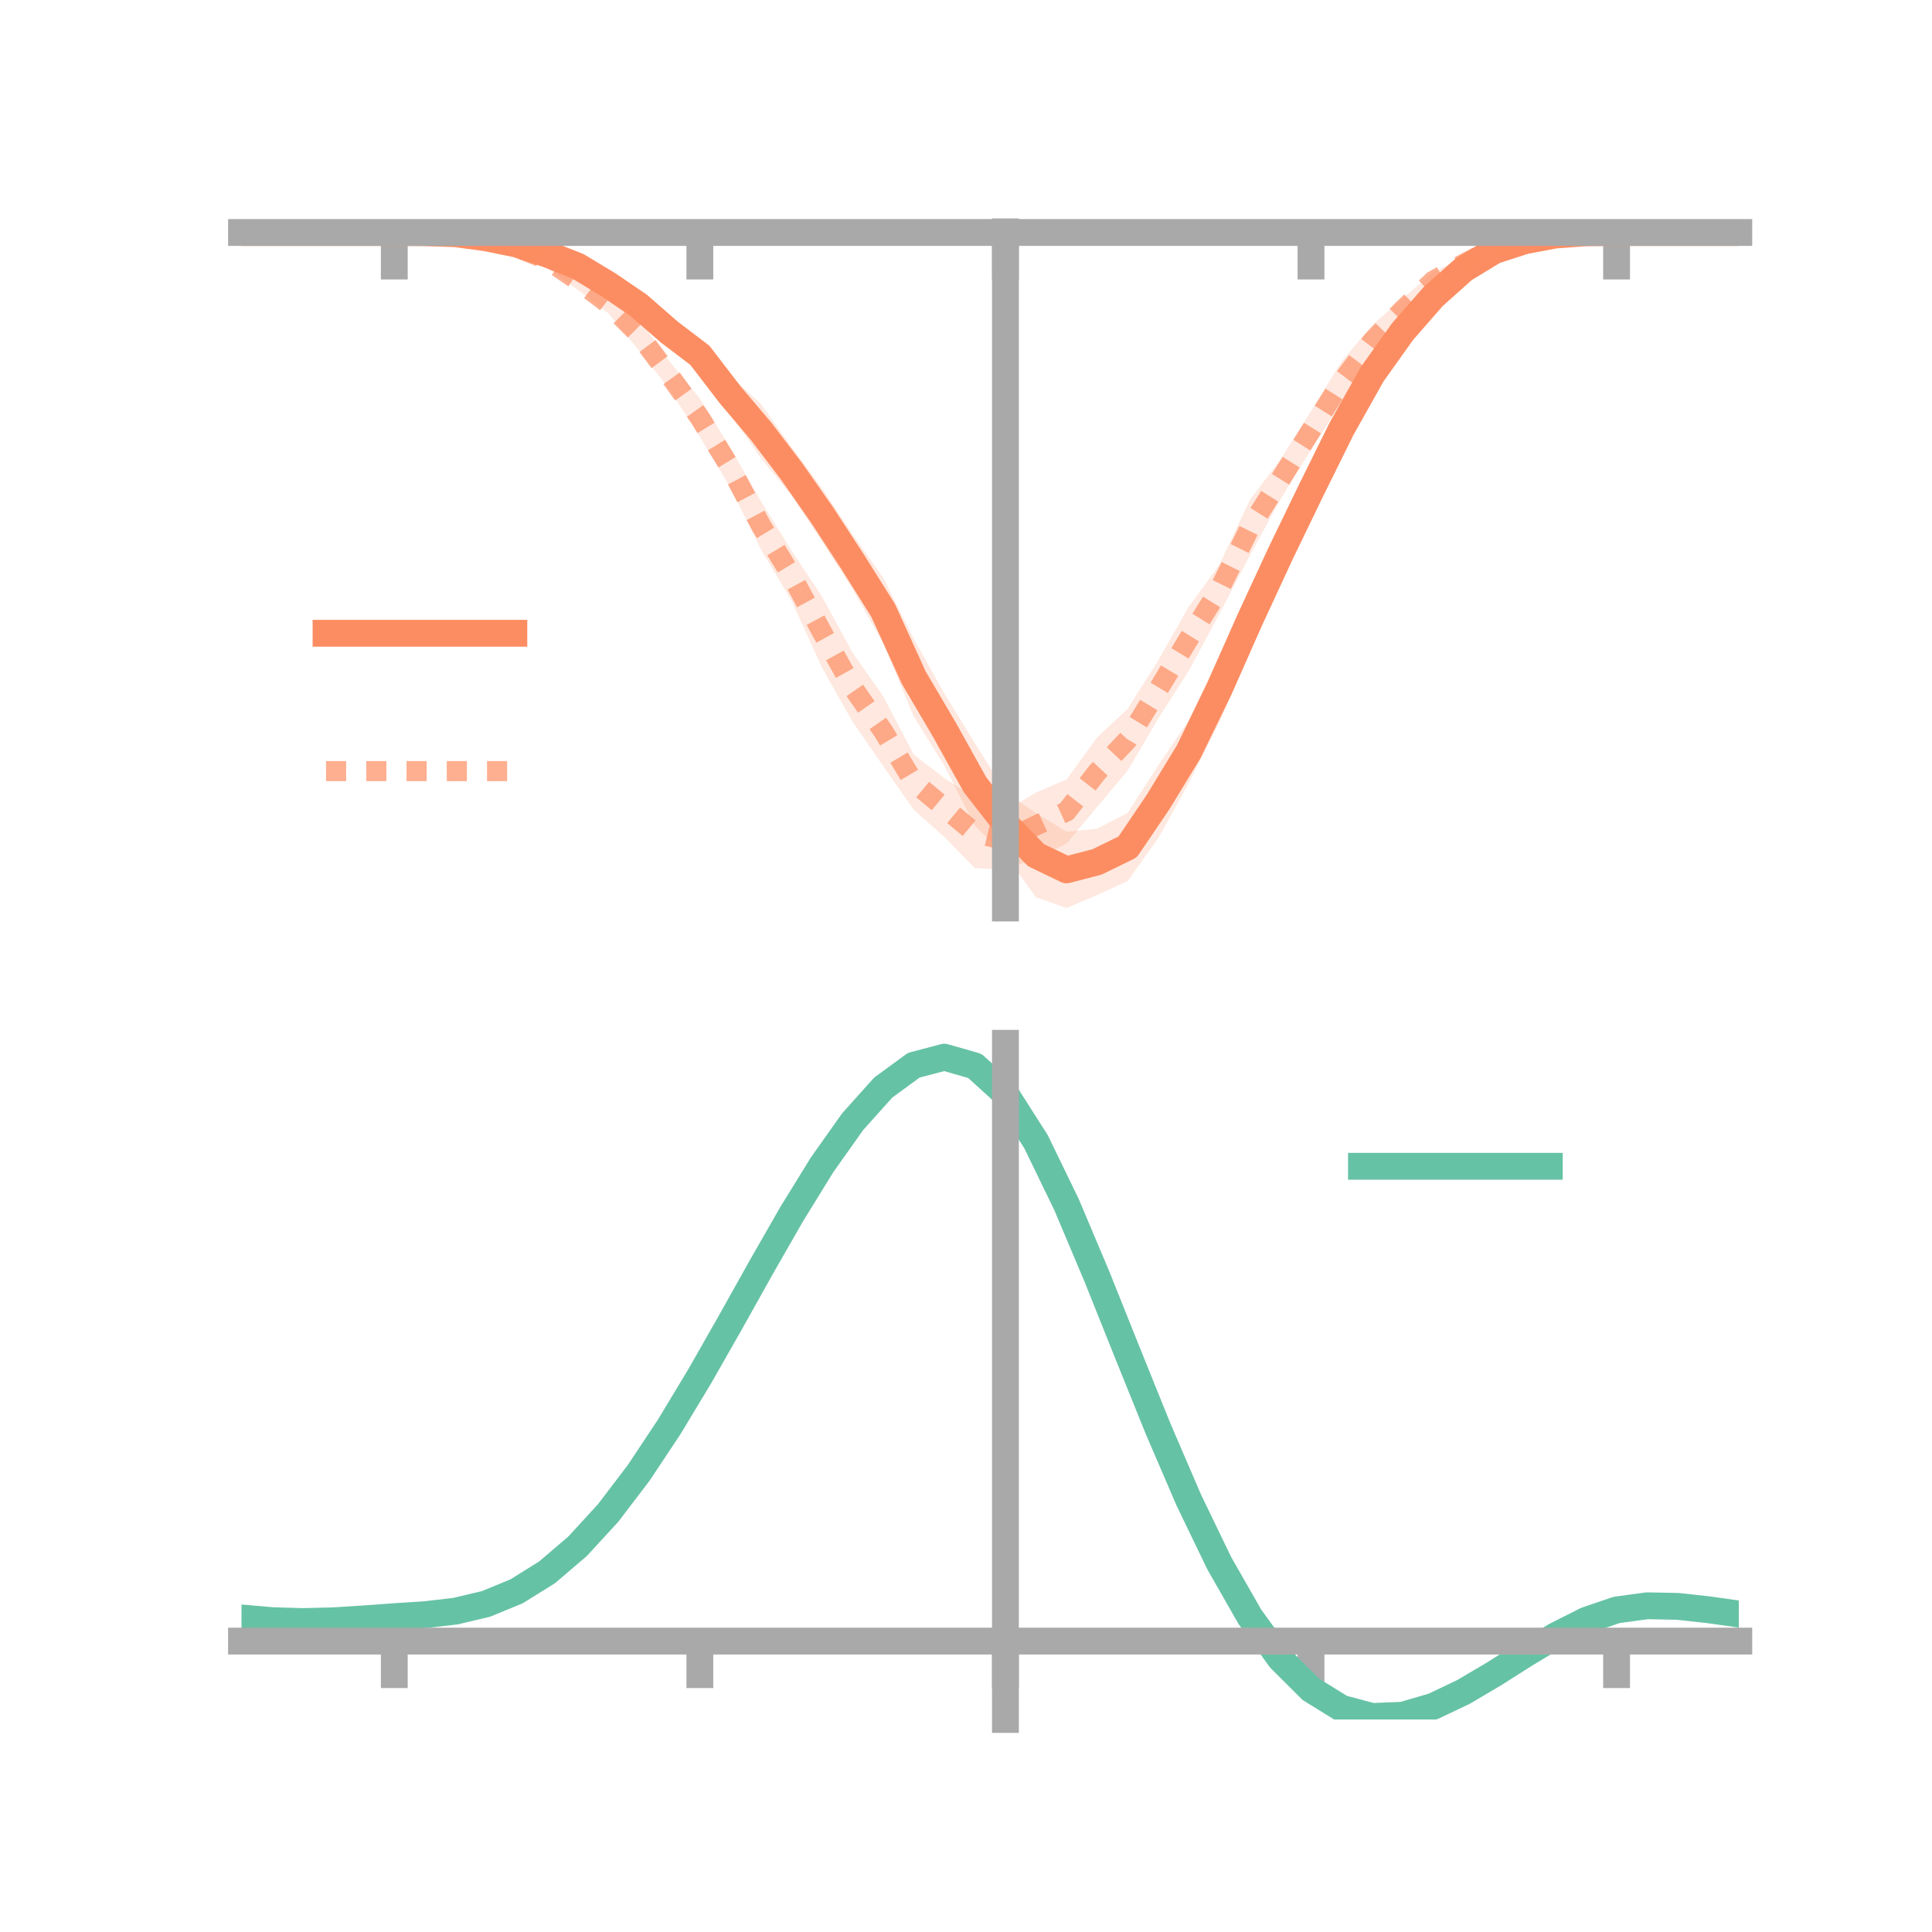 <?xml version="1.0" encoding="utf-8" standalone="no"?>
<!DOCTYPE svg PUBLIC "-//W3C//DTD SVG 1.1//EN"
  "http://www.w3.org/Graphics/SVG/1.1/DTD/svg11.dtd">
<!-- Created with matplotlib (https://matplotlib.org/) -->
<svg height="144pt" version="1.1" viewBox="0 0 144 144" width="144pt" xmlns="http://www.w3.org/2000/svg" xmlns:xlink="http://www.w3.org/1999/xlink">
 <defs>
  <style type="text/css">*{stroke-linecap:butt;stroke-linejoin:round;}</style>
 </defs>
 <g id="figure_1">
  <g id="patch_1">
   <path d="M 0 144 
L 144 144 
L 144 0 
L 0 0 
z
" style="fill:none;"/>
  </g>
  <g id="axes_1">
   <g id="patch_2">
    <path d="M 18 67.68 
L 129.6 67.68 
L 129.6 17.28 
L 18 17.28 
z
" style="fill:none;"/>
   </g>
   <g id="PolyCollection_1">
    <path clip-path="url(#p6397df5f48)" d="M 18 17.328 
L 18 17.328 
L 20.278 17.328 
L 22.555 17.328 
L 24.833 17.328 
L 27.11 17.328 
L 29.388 17.328 
L 31.665 17.312 
L 33.943 17.28 
L 36.22 17.508 
L 38.498 17.869 
L 40.776 18.534 
L 43.053 19.263 
L 45.331 20.372 
L 47.608 21.833 
L 49.886 23.861 
L 52.163 25.251 
L 54.441 28.022 
L 56.718 30.119 
L 58.996 33.314 
L 61.273 36.402 
L 63.551 39.828 
L 65.829 43.075 
L 68.106 47.611 
L 70.384 51.695 
L 72.661 55.391 
L 74.939 59.051 
L 77.216 60.601 
L 79.494 61.991 
L 81.771 61.77 
L 84.049 60.587 
L 86.327 57.05 
L 88.604 53.688 
L 90.882 48.832 
L 93.159 43.788 
L 95.437 39.639 
L 97.714 34.852 
L 99.992 30.734 
L 102.269 26.845 
L 104.547 23.639 
L 106.824 21.525 
L 109.102 19.607 
L 111.38 18.363 
L 113.657 17.688 
L 115.935 17.393 
L 118.212 17.316 
L 120.49 17.328 
L 122.767 17.328 
L 125.045 17.328 
L 127.322 17.328 
L 129.6 17.328 
L 129.6 17.328 
L 129.6 17.328 
L 127.322 17.328 
L 125.045 17.328 
L 122.767 17.328 
L 120.49 17.328 
L 118.212 17.387 
L 115.935 17.638 
L 113.657 18.194 
L 111.38 18.994 
L 109.102 20.524 
L 106.824 22.68 
L 104.547 25.769 
L 102.269 28.955 
L 99.992 33.179 
L 97.714 38.272 
L 95.437 42.905 
L 93.159 48.603 
L 90.882 53.838 
L 88.604 58.356 
L 86.327 62.472 
L 84.049 65.667 
L 81.771 66.711 
L 79.494 67.68 
L 77.216 66.875 
L 74.939 63.744 
L 72.661 61.557 
L 70.384 57.056 
L 68.106 53.403 
L 65.829 47.936 
L 63.551 43.925 
L 61.273 40.364 
L 58.996 36.937 
L 56.718 34.152 
L 54.441 30.876 
L 52.163 27.712 
L 49.886 25.641 
L 47.608 23.692 
L 45.331 22.051 
L 43.053 20.412 
L 40.776 19.34 
L 38.498 18.508 
L 36.22 17.943 
L 33.943 17.559 
L 31.665 17.377 
L 29.388 17.328 
L 27.11 17.328 
L 24.833 17.328 
L 22.555 17.328 
L 20.278 17.328 
L 18 17.328 
z
" style="fill:#fc8d62;fill-opacity:0.2;"/>
   </g>
   <g id="PolyCollection_2">
    <path clip-path="url(#p6397df5f48)" d="M 18 17.328 
L 18 17.328 
L 20.278 17.328 
L 22.555 17.328 
L 24.833 17.328 
L 27.11 17.328 
L 29.388 17.328 
L 31.665 17.3 
L 33.943 17.299 
L 36.22 17.598 
L 38.498 18.034 
L 40.776 18.716 
L 43.053 20.232 
L 45.331 21.945 
L 47.608 23.735 
L 49.886 26.912 
L 52.163 29.704 
L 54.441 33.389 
L 56.718 37.37 
L 58.996 41.049 
L 61.273 44.473 
L 63.551 48.655 
L 65.829 51.898 
L 68.106 56.241 
L 70.384 57.996 
L 72.661 59.474 
L 74.939 60.45 
L 77.216 59.065 
L 79.494 58.095 
L 81.771 54.967 
L 84.049 52.831 
L 86.327 49.23 
L 88.604 45.22 
L 90.882 42.097 
L 93.159 37.266 
L 95.437 34.242 
L 97.714 30.649 
L 99.992 26.948 
L 102.269 24.237 
L 104.547 22.235 
L 106.824 20.299 
L 109.102 19.129 
L 111.38 18.034 
L 113.657 17.567 
L 115.935 17.315 
L 118.212 17.305 
L 120.49 17.328 
L 122.767 17.328 
L 125.045 17.328 
L 127.322 17.328 
L 129.6 17.328 
L 129.6 17.328 
L 129.6 17.328 
L 127.322 17.328 
L 125.045 17.328 
L 122.767 17.328 
L 120.49 17.328 
L 118.212 17.391 
L 115.935 17.637 
L 113.657 18.044 
L 111.38 18.915 
L 109.102 20.185 
L 106.824 21.547 
L 104.547 23.951 
L 102.269 26.643 
L 99.992 29.98 
L 97.714 33.531 
L 95.437 37.219 
L 93.159 41.4 
L 90.882 45.761 
L 88.604 49.994 
L 86.327 53.557 
L 84.049 57.437 
L 81.771 60.148 
L 79.494 62.876 
L 77.216 63.987 
L 74.939 64.819 
L 72.661 64.706 
L 70.384 62.38 
L 68.106 60.361 
L 65.829 57.098 
L 63.551 53.798 
L 61.273 49.774 
L 58.996 44.767 
L 56.718 40.957 
L 54.441 36.336 
L 52.163 32.563 
L 49.886 29.013 
L 47.608 26.093 
L 45.331 23.346 
L 43.053 21.588 
L 40.776 19.986 
L 38.498 18.852 
L 36.22 18.061 
L 33.943 17.585 
L 31.665 17.386 
L 29.388 17.328 
L 27.11 17.328 
L 24.833 17.328 
L 22.555 17.328 
L 20.278 17.328 
L 18 17.328 
z
" style="fill:#fc8d62;fill-opacity:0.2;"/>
   </g>
   <g id="matplotlib.axis_1">
    <g id="xtick_1">
     <g id="line2d_1">
      <defs>
       <path d="M 0 0 
L 0 3.5 
" id="m05c2d9bec7" style="stroke:#a9a9a9;stroke-width:2;"/>
      </defs>
      <g>
       <use style="fill:#a9a9a9;stroke:#a9a9a9;stroke-width:2;" x="29.388" xlink:href="#m05c2d9bec7" y="17.328"/>
      </g>
     </g>
    </g>
    <g id="xtick_2">
     <g id="line2d_2">
      <g>
       <use style="fill:#a9a9a9;stroke:#a9a9a9;stroke-width:2;" x="52.163" xlink:href="#m05c2d9bec7" y="17.328"/>
      </g>
     </g>
    </g>
    <g id="xtick_3">
     <g id="line2d_3">
      <g>
       <use style="fill:#a9a9a9;stroke:#a9a9a9;stroke-width:2;" x="74.939" xlink:href="#m05c2d9bec7" y="17.328"/>
      </g>
     </g>
    </g>
    <g id="xtick_4">
     <g id="line2d_4">
      <g>
       <use style="fill:#a9a9a9;stroke:#a9a9a9;stroke-width:2;" x="97.714" xlink:href="#m05c2d9bec7" y="17.328"/>
      </g>
     </g>
    </g>
    <g id="xtick_5">
     <g id="line2d_5">
      <g>
       <use style="fill:#a9a9a9;stroke:#a9a9a9;stroke-width:2;" x="120.49" xlink:href="#m05c2d9bec7" y="17.328"/>
      </g>
     </g>
    </g>
   </g>
   <g id="matplotlib.axis_2"/>
   <g id="line2d_6">
    <path clip-path="url(#p6397df5f48)" d="M 18 17.328 
L 20.278 17.328 
L 22.555 17.328 
L 24.833 17.328 
L 27.11 17.328 
L 29.388 17.328 
L 31.665 17.344 
L 33.943 17.42 
L 36.22 17.725 
L 38.498 18.189 
L 40.776 18.937 
L 43.053 19.838 
L 45.331 21.212 
L 47.608 22.762 
L 49.886 24.751 
L 52.163 26.481 
L 54.441 29.449 
L 56.718 32.135 
L 58.996 35.125 
L 61.273 38.383 
L 63.551 41.876 
L 65.829 45.505 
L 68.106 50.507 
L 70.384 54.375 
L 72.661 58.474 
L 74.939 61.397 
L 77.216 63.738 
L 79.494 64.835 
L 81.771 64.241 
L 84.049 63.127 
L 86.327 59.761 
L 88.604 56.022 
L 90.882 51.335 
L 93.159 46.196 
L 95.437 41.272 
L 97.714 36.562 
L 99.992 31.957 
L 102.269 27.9 
L 104.547 24.704 
L 106.824 22.102 
L 109.102 20.066 
L 111.38 18.679 
L 113.657 17.941 
L 115.935 17.515 
L 118.212 17.352 
L 120.49 17.328 
L 122.767 17.328 
L 125.045 17.328 
L 127.322 17.328 
L 129.6 17.328 
" style="fill:none;stroke:#fc8d62;stroke-linecap:square;stroke-width:2;"/>
   </g>
   <g id="line2d_7">
    <path clip-path="url(#p6397df5f48)" d="M 18 17.328 
L 20.278 17.328 
L 22.555 17.328 
L 24.833 17.328 
L 27.11 17.328 
L 29.388 17.328 
L 31.665 17.343 
L 33.943 17.442 
L 36.22 17.829 
L 38.498 18.443 
L 40.776 19.351 
L 43.053 20.91 
L 45.331 22.645 
L 47.608 24.914 
L 49.886 27.963 
L 52.163 31.134 
L 54.441 34.862 
L 56.718 39.163 
L 58.996 42.908 
L 61.273 47.124 
L 63.551 51.227 
L 65.829 54.498 
L 68.106 58.301 
L 70.384 60.188 
L 72.661 62.09 
L 74.939 62.634 
L 77.216 61.526 
L 79.494 60.486 
L 81.771 57.557 
L 84.049 55.134 
L 86.327 51.393 
L 88.604 47.607 
L 90.882 43.929 
L 93.159 39.333 
L 95.437 35.731 
L 97.714 32.09 
L 99.992 28.464 
L 102.269 25.44 
L 104.547 23.093 
L 106.824 20.923 
L 109.102 19.657 
L 111.38 18.475 
L 113.657 17.805 
L 115.935 17.476 
L 118.212 17.348 
L 120.49 17.328 
L 122.767 17.328 
L 125.045 17.328 
L 127.322 17.328 
L 129.6 17.328 
" style="fill:none;stroke:#fc8d62;stroke-dasharray:1.5,1.5;stroke-dashoffset:0;stroke-opacity:0.7;stroke-width:1.5;"/>
   </g>
   <g id="patch_3">
    <path d="M 74.939 67.68 
L 74.939 17.28 
" style="fill:none;stroke:#a9a9a9;stroke-linecap:square;stroke-linejoin:miter;stroke-width:2;"/>
   </g>
   <g id="patch_4">
    <path d="M 129.6 67.68 
L 129.6 17.28 
" style="fill:none;"/>
   </g>
   <g id="patch_5">
    <path d="M 18 17.328 
L 129.6 17.328 
" style="fill:none;stroke:#a9a9a9;stroke-linecap:square;stroke-linejoin:miter;stroke-width:2;"/>
   </g>
   <g id="patch_6">
    <path d="M 18 17.28 
L 129.6 17.28 
" style="fill:none;"/>
   </g>
   <g id="legend_1">
    <g id="line2d_8">
     <path d="M 24.3 47.2 
L 38.3 47.2 
" style="fill:none;stroke:#fc8d62;stroke-linecap:square;stroke-width:2;"/>
    </g>
    <g id="line2d_9"/>
    <g id="text_1">
     <!--   -->
     <g transform="translate(43.9 49.65)scale(0.07 -0.07)">
      <defs>
       <path id="DejaVuSans-32"/>
      </defs>
      <use xlink:href="#DejaVuSans-32"/>
     </g>
    </g>
    <g id="line2d_10">
     <path d="M 24.3 57.474 
L 38.3 57.474 
" style="fill:none;stroke:#fc8d62;stroke-dasharray:1.5,1.5;stroke-dashoffset:0;stroke-opacity:0.7;stroke-width:1.5;"/>
    </g>
    <g id="line2d_11"/>
    <g id="text_2">
     <!--   -->
     <g transform="translate(43.9 59.924)scale(0.07 -0.07)">
      <use xlink:href="#DejaVuSans-32"/>
     </g>
    </g>
   </g>
  </g>
  <g id="axes_2">
   <g id="patch_7">
    <path d="M 18 128.16 
L 129.6 128.16 
L 129.6 77.76 
L 18 77.76 
z
" style="fill:none;"/>
   </g>
   <g id="PolyCollection_3">
    <path clip-path="url(#pee769e7b4b)" d="M 18 120.636 
L 18 120.552 
L 20.278 120.759 
L 22.555 120.83 
L 24.833 120.768 
L 27.11 120.616 
L 29.388 120.443 
L 31.665 120.291 
L 33.943 120.022 
L 36.22 119.476 
L 38.498 118.526 
L 40.776 117.082 
L 43.053 115.092 
L 45.331 112.548 
L 47.608 109.482 
L 49.886 105.96 
L 52.163 102.084 
L 54.441 97.981 
L 56.718 93.807 
L 58.996 89.735 
L 61.273 85.955 
L 63.551 82.667 
L 65.829 80.072 
L 68.106 78.371 
L 70.384 77.76 
L 72.661 78.424 
L 74.939 80.531 
L 77.216 84.158 
L 79.494 88.931 
L 81.771 94.415 
L 84.049 100.204 
L 86.327 105.942 
L 88.604 111.33 
L 90.882 116.134 
L 93.159 120.185 
L 95.437 123.378 
L 97.714 125.675 
L 99.992 127.096 
L 102.269 127.71 
L 104.547 127.626 
L 106.824 126.975 
L 109.102 125.91 
L 111.38 124.589 
L 113.657 123.173 
L 115.935 121.821 
L 118.212 120.685 
L 120.49 119.913 
L 122.767 119.606 
L 125.045 119.656 
L 127.322 119.913 
L 129.6 120.246 
L 129.6 120.355 
L 129.6 120.355 
L 127.322 120.045 
L 125.045 119.805 
L 122.767 119.764 
L 120.49 120.077 
L 118.212 120.861 
L 115.935 122.032 
L 113.657 123.435 
L 111.38 124.908 
L 109.102 126.281 
L 106.824 127.386 
L 104.547 128.061 
L 102.269 128.16 
L 99.992 127.558 
L 97.714 126.163 
L 95.437 123.922 
L 93.159 120.826 
L 90.882 116.914 
L 88.604 112.28 
L 86.327 107.081 
L 84.049 101.541 
L 81.771 95.945 
L 79.494 90.639 
L 77.216 86.018 
L 74.939 82.506 
L 72.661 80.471 
L 70.384 79.832 
L 68.106 80.421 
L 65.829 82.054 
L 63.551 84.54 
L 61.273 87.685 
L 58.996 91.292 
L 56.718 95.171 
L 54.441 99.142 
L 52.163 103.041 
L 49.886 106.721 
L 47.608 110.064 
L 45.331 112.977 
L 43.053 115.399 
L 40.776 117.303 
L 38.498 118.696 
L 36.22 119.62 
L 33.943 120.152 
L 31.665 120.411 
L 29.388 120.552 
L 27.11 120.71 
L 24.833 120.844 
L 22.555 120.893 
L 20.278 120.825 
L 18 120.636 
z
" style="fill:#66c2a5;fill-opacity:0.2;"/>
   </g>
   <g id="matplotlib.axis_3">
    <g id="xtick_6">
     <g id="line2d_12">
      <g>
       <use style="fill:#a9a9a9;stroke:#a9a9a9;stroke-width:2;" x="29.388" xlink:href="#m05c2d9bec7" y="122.316"/>
      </g>
     </g>
    </g>
    <g id="xtick_7">
     <g id="line2d_13">
      <g>
       <use style="fill:#a9a9a9;stroke:#a9a9a9;stroke-width:2;" x="52.163" xlink:href="#m05c2d9bec7" y="122.316"/>
      </g>
     </g>
    </g>
    <g id="xtick_8">
     <g id="line2d_14">
      <g>
       <use style="fill:#a9a9a9;stroke:#a9a9a9;stroke-width:2;" x="74.939" xlink:href="#m05c2d9bec7" y="122.316"/>
      </g>
     </g>
    </g>
    <g id="xtick_9">
     <g id="line2d_15">
      <g>
       <use style="fill:#a9a9a9;stroke:#a9a9a9;stroke-width:2;" x="97.714" xlink:href="#m05c2d9bec7" y="122.316"/>
      </g>
     </g>
    </g>
    <g id="xtick_10">
     <g id="line2d_16">
      <g>
       <use style="fill:#a9a9a9;stroke:#a9a9a9;stroke-width:2;" x="120.49" xlink:href="#m05c2d9bec7" y="122.316"/>
      </g>
     </g>
    </g>
   </g>
   <g id="matplotlib.axis_4"/>
   <g id="line2d_17">
    <path clip-path="url(#pee769e7b4b)" d="M 18 120.594 
L 20.278 120.792 
L 22.555 120.861 
L 24.833 120.806 
L 27.11 120.663 
L 29.388 120.497 
L 31.665 120.351 
L 33.943 120.087 
L 36.22 119.548 
L 38.498 118.611 
L 40.776 117.192 
L 43.053 115.246 
L 45.331 112.763 
L 47.608 109.773 
L 49.886 106.341 
L 52.163 102.562 
L 54.441 98.562 
L 56.718 94.489 
L 58.996 90.513 
L 61.273 86.82 
L 63.551 83.604 
L 65.829 81.063 
L 68.106 79.396 
L 70.384 78.796 
L 72.661 79.448 
L 74.939 81.518 
L 77.216 85.088 
L 79.494 89.785 
L 81.771 95.18 
L 84.049 100.872 
L 86.327 106.512 
L 88.604 111.805 
L 90.882 116.524 
L 93.159 120.505 
L 95.437 123.65 
L 97.714 125.919 
L 99.992 127.327 
L 102.269 127.935 
L 104.547 127.843 
L 106.824 127.181 
L 109.102 126.095 
L 111.38 124.748 
L 113.657 123.304 
L 115.935 121.926 
L 118.212 120.773 
L 120.49 119.995 
L 122.767 119.685 
L 125.045 119.73 
L 127.322 119.979 
L 129.6 120.3 
" style="fill:none;stroke:#66c2a5;stroke-linecap:square;stroke-width:2;"/>
   </g>
   <g id="patch_8">
    <path d="M 74.939 128.16 
L 74.939 77.76 
" style="fill:none;stroke:#a9a9a9;stroke-linecap:square;stroke-linejoin:miter;stroke-width:2;"/>
   </g>
   <g id="patch_9">
    <path d="M 129.6 128.16 
L 129.6 77.76 
" style="fill:none;"/>
   </g>
   <g id="patch_10">
    <path d="M 18 122.316 
L 129.6 122.316 
" style="fill:none;stroke:#a9a9a9;stroke-linecap:square;stroke-linejoin:miter;stroke-width:2;"/>
   </g>
   <g id="patch_11">
    <path d="M 18 77.76 
L 129.6 77.76 
" style="fill:none;"/>
   </g>
   <g id="legend_2">
    <g id="line2d_18">
     <path d="M 101.475 86.929 
L 115.475 86.929 
" style="fill:none;stroke:#66c2a5;stroke-linecap:square;stroke-width:2;"/>
    </g>
    <g id="line2d_19"/>
    <g id="text_3">
     <!--   -->
     <g transform="translate(121.075 89.379)scale(0.07 -0.07)">
      <use xlink:href="#DejaVuSans-32"/>
     </g>
    </g>
   </g>
  </g>
 </g>
 <defs>
  <clipPath id="p6397df5f48">
   <rect height="50.4" width="111.6" x="18" y="17.28"/>
  </clipPath>
  <clipPath id="pee769e7b4b">
   <rect height="50.4" width="111.6" x="18" y="77.76"/>
  </clipPath>
 </defs>
</svg>

